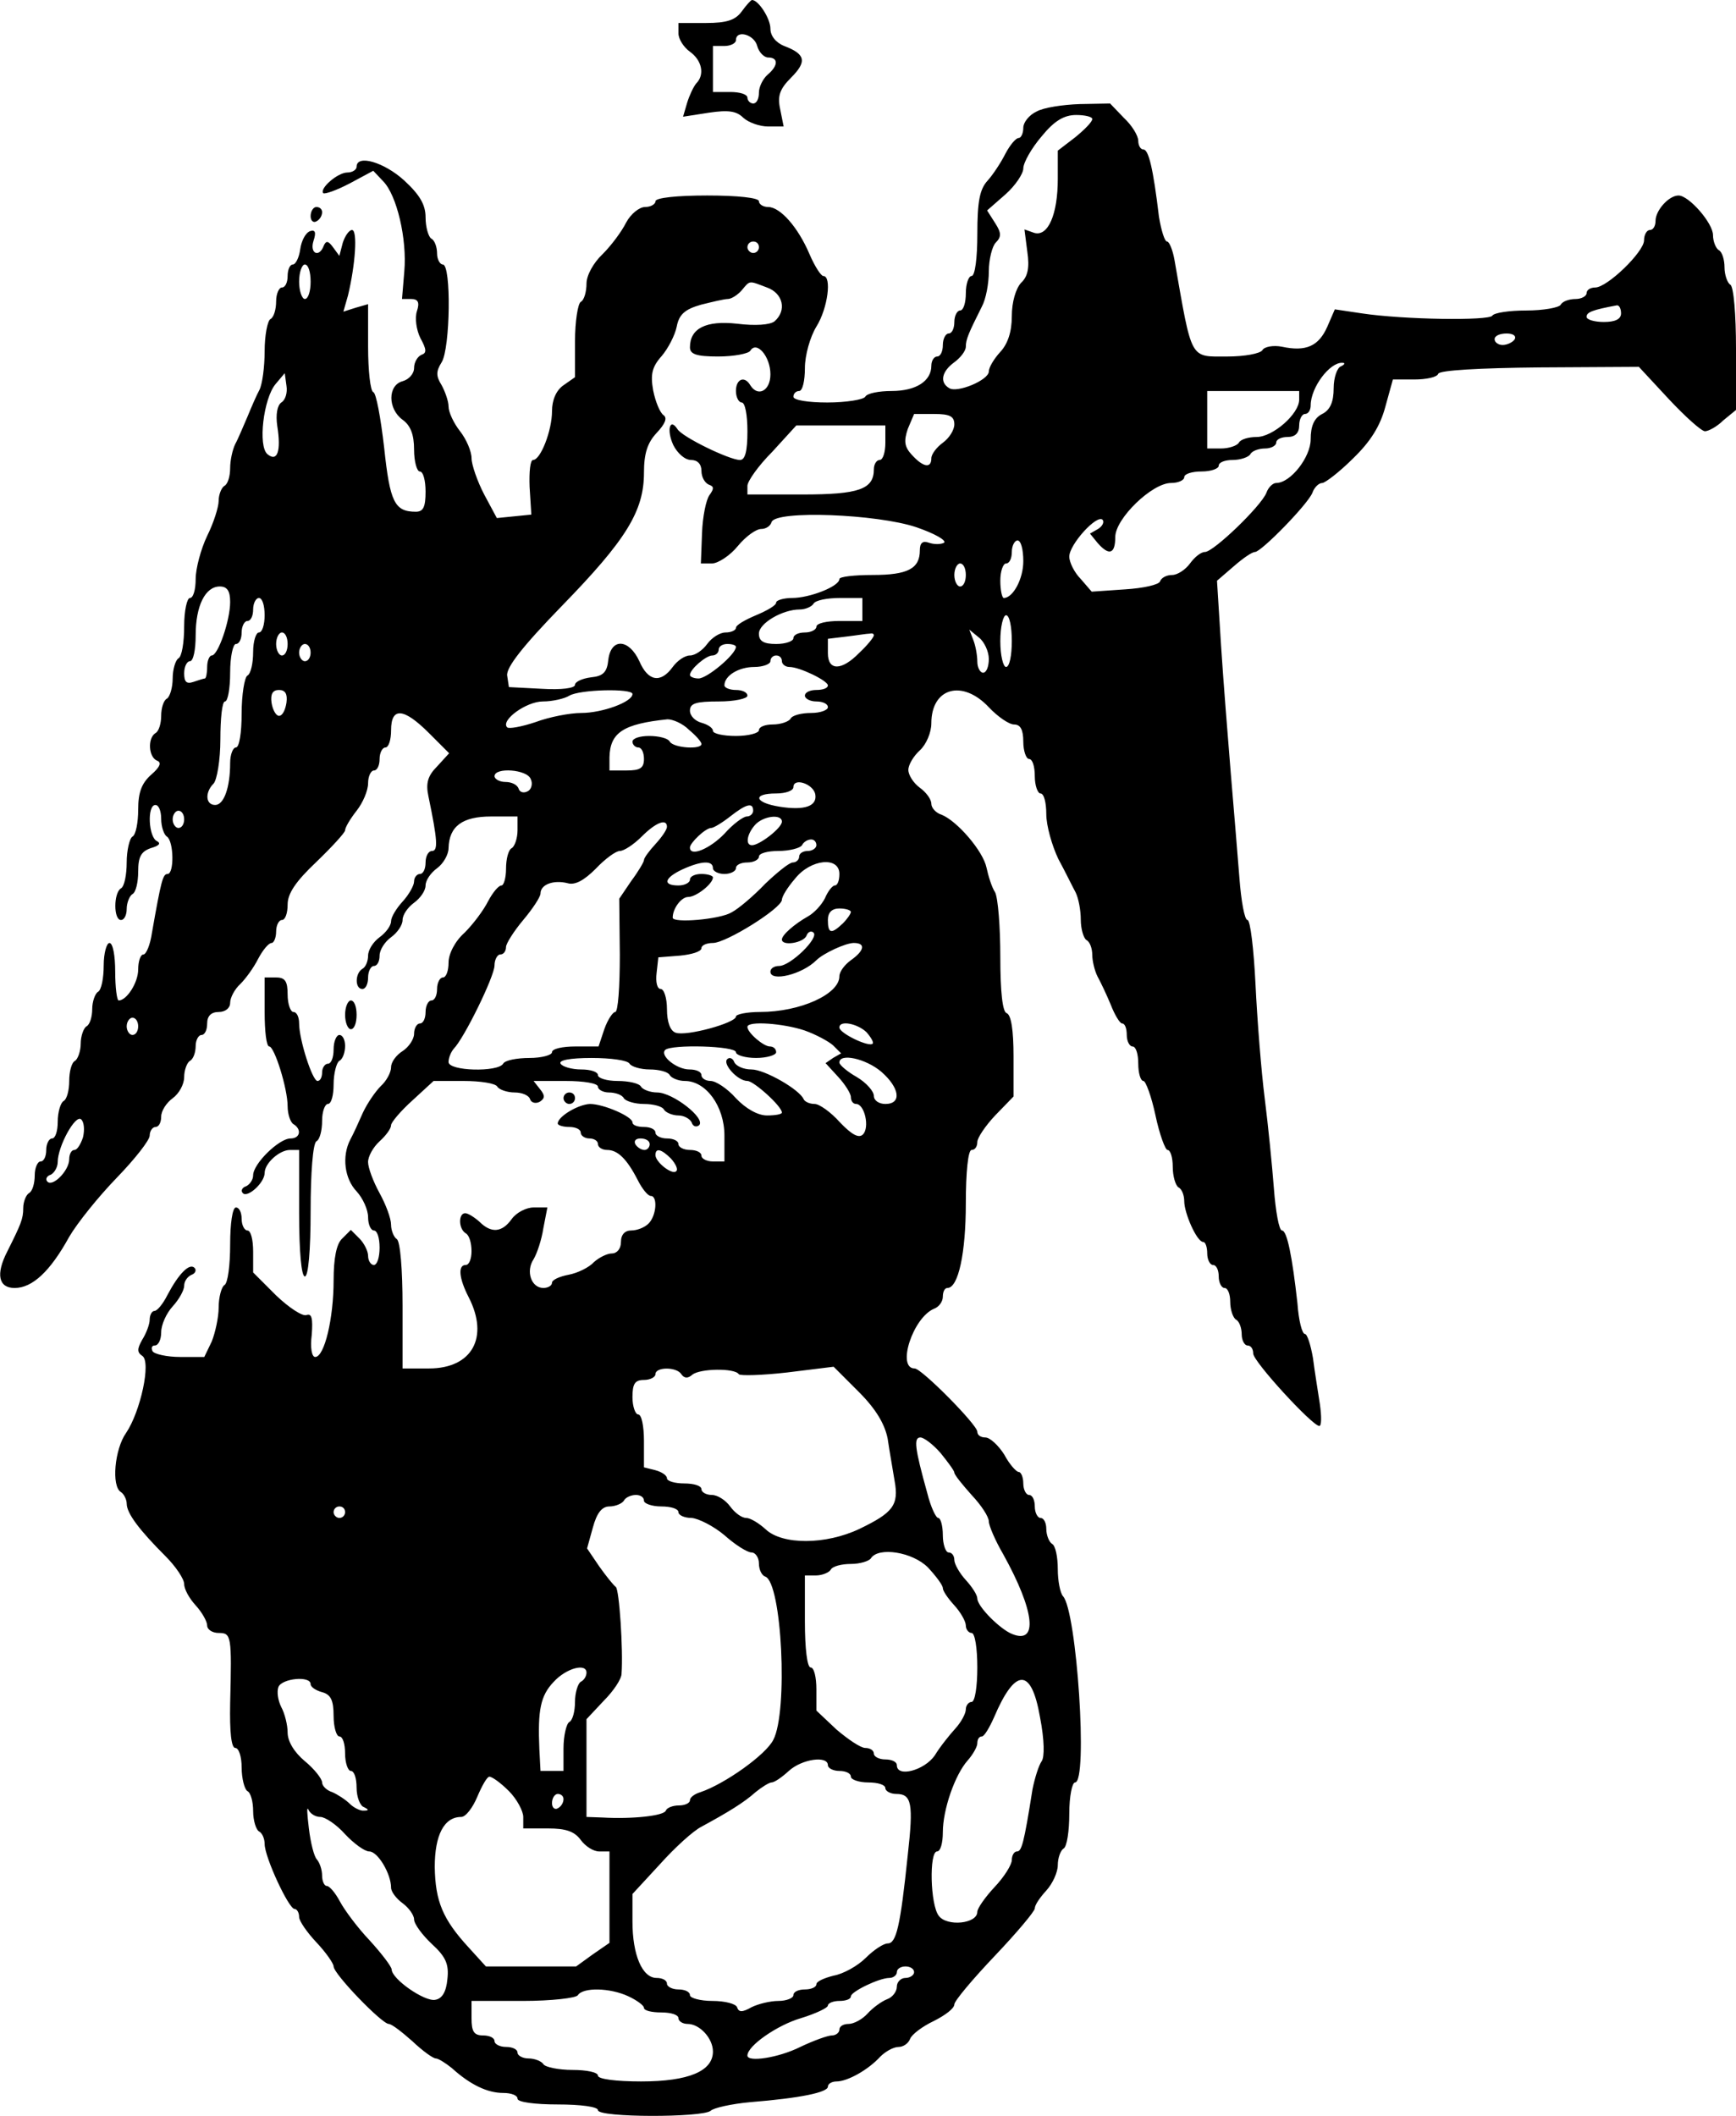 <?xml version="1.0" standalone="no"?>
<!DOCTYPE svg PUBLIC "-//W3C//DTD SVG 20010904//EN"
 "http://www.w3.org/TR/2001/REC-SVG-20010904/DTD/svg10.dtd">
<svg version="1.0" xmlns="http://www.w3.org/2000/svg"
 width="302.044pt" height="367.993pt" viewBox="0 0 302.044 367.993"
 preserveAspectRatio="xMidYMid meet">
<g transform="translate(0.044,368) rotate(-360.00) scale(0.1,-0.1)"
fill="#000000" stroke="none">
<path d="M1290 3660 c-11 -15 -26 -20 -62 -20 l-48 0 0 -18 c0 -10 9 -24 20
-32 21 -15 26 -40 11 -55 -5 -6 -12 -21 -16 -34 l-7 -24 45 7 c34 5 48 3 60
-9 9 -8 28 -15 43 -15 l27 0 -6 30 c-5 23 -1 35 19 55 28 28 25 41 -12 55 -15
6 -24 18 -24 30 0 18 -21 50 -32 50 -2 0 -10 -9 -18 -20z m27 -60 c3 -11 12
-20 19 -20 18 0 18 -14 -1 -30 -8 -7 -15 -21 -15 -31 0 -11 -4 -19 -10 -19 -5
0 -10 5 -10 10 0 6 -13 10 -30 10 l-30 0 0 40 0 40 20 0 c11 0 20 5 20 10 0
19 32 10 37 -10z"/>
<path d="M1803 3486 c-13 -6 -23 -19 -23 -28 0 -10 -4 -18 -8 -18 -5 0 -15
-12 -23 -27 -8 -16 -22 -37 -31 -47 -14 -15 -18 -37 -18 -93 0 -42 -4 -73 -10
-73 -5 0 -10 -13 -10 -30 0 -16 -4 -30 -10 -30 -5 0 -10 -9 -10 -20 0 -11 -4
-20 -10 -20 -5 0 -10 -9 -10 -20 0 -11 -4 -20 -10 -20 -5 0 -10 -7 -10 -16 0
-27 -27 -44 -69 -44 -22 0 -43 -4 -46 -10 -3 -5 -33 -10 -66 -10 -33 0 -59 4
-59 10 0 6 5 10 10 10 6 0 10 18 10 40 0 22 9 54 20 72 20 32 27 88 12 88 -4
0 -15 17 -24 38 -20 47 -51 82 -72 82 -9 0 -16 5 -16 10 0 6 -37 10 -90 10
-53 0 -90 -4 -90 -10 0 -5 -8 -10 -18 -10 -10 0 -25 -12 -33 -27 -8 -16 -26
-40 -41 -55 -16 -15 -28 -37 -28 -51 0 -14 -4 -29 -10 -32 -5 -3 -10 -34 -10
-68 l0 -63 -20 -14 c-13 -9 -20 -26 -20 -45 0 -34 -20 -85 -33 -85 -5 0 -7
-21 -6 -47 l3 -48 -30 -3 -30 -3 -22 41 c-12 23 -22 52 -22 63 0 12 -9 33 -20
47 -11 14 -20 33 -20 43 0 9 -6 26 -12 37 -10 16 -10 24 0 40 15 24 17 170 2
170 -5 0 -10 9 -10 19 0 11 -4 23 -10 26 -5 3 -10 20 -10 37 0 22 -10 39 -37
64 -35 32 -83 46 -83 24 0 -5 -7 -10 -16 -10 -17 0 -49 -28 -42 -36 3 -2 23 5
46 17 l41 22 17 -18 c24 -24 42 -101 37 -157 l-4 -48 16 0 c12 0 15 -6 10 -21
-4 -12 -1 -33 6 -47 11 -20 11 -26 2 -29 -7 -3 -13 -13 -13 -23 0 -10 -9 -20
-20 -23 -26 -7 -26 -48 0 -67 14 -10 20 -26 20 -52 0 -21 5 -38 10 -38 6 0 10
-16 10 -35 0 -27 -4 -35 -17 -35 -37 0 -45 17 -55 111 -6 52 -14 96 -19 97 -5
2 -9 37 -9 79 l0 74 -21 -6 -22 -7 8 28 c13 54 17 114 7 114 -5 0 -12 -10 -16
-22 l-6 -23 -11 15 c-8 11 -12 12 -16 3 -8 -22 -25 -14 -18 8 5 15 3 20 -6 17
-8 -3 -15 -17 -17 -31 -2 -15 -8 -27 -13 -27 -5 0 -9 -9 -9 -20 0 -11 -4 -20
-10 -20 -5 0 -10 -11 -10 -24 0 -14 -4 -28 -10 -31 -5 -3 -10 -28 -10 -56 0
-27 -4 -57 -9 -67 -5 -9 -14 -30 -21 -47 -7 -16 -16 -38 -21 -47 -5 -10 -9
-29 -9 -42 0 -14 -4 -28 -10 -31 -5 -3 -10 -15 -10 -26 0 -11 -9 -39 -20 -61
-11 -23 -20 -57 -20 -75 0 -18 -4 -33 -10 -33 -5 0 -10 -22 -10 -49 0 -28 -4
-53 -10 -56 -5 -3 -10 -19 -10 -35 0 -16 -5 -32 -10 -35 -6 -3 -10 -17 -10
-30 0 -13 -4 -27 -10 -30 -14 -9 -12 -42 3 -48 8 -3 5 -11 -10 -24 -17 -15
-23 -31 -23 -61 0 -22 -4 -44 -10 -47 -5 -3 -10 -24 -10 -45 0 -21 -4 -42 -10
-45 -13 -8 -13 -55 0 -55 6 0 10 9 10 19 0 11 5 23 10 26 6 3 10 21 10 39 0
26 5 35 22 41 14 4 18 8 11 12 -15 6 -18 63 -3 63 6 0 10 -11 10 -24 0 -14 5
-28 10 -31 12 -8 13 -65 1 -65 -8 0 -11 -11 -27 -102 -3 -21 -10 -38 -15 -38
-5 0 -9 -12 -9 -26 0 -23 -20 -54 -34 -54 -3 0 -6 23 -6 50 0 28 -4 50 -10 50
-5 0 -10 -18 -10 -39 0 -22 -4 -43 -10 -46 -5 -3 -10 -17 -10 -30 0 -13 -4
-27 -10 -30 -5 -3 -10 -17 -10 -30 0 -13 -5 -27 -10 -30 -6 -3 -10 -19 -10
-35 0 -16 -4 -32 -10 -35 -5 -3 -10 -19 -10 -36 0 -16 -4 -29 -10 -29 -5 0
-10 -9 -10 -20 0 -11 -4 -20 -10 -20 -5 0 -10 -11 -10 -24 0 -14 -4 -28 -10
-31 -5 -3 -10 -15 -10 -26 0 -19 -4 -28 -28 -76 -20 -39 -15 -63 13 -63 31 0
62 29 95 89 14 24 51 70 83 103 31 32 57 65 57 73 0 8 5 15 10 15 6 0 10 8 10
18 0 10 9 24 20 32 11 8 20 24 20 37 0 12 5 25 10 28 6 3 10 15 10 26 0 10 5
19 10 19 6 0 10 9 10 20 0 13 7 20 20 20 12 0 20 7 20 16 0 9 8 24 18 33 9 9
23 28 31 44 8 15 18 27 23 27 4 0 8 9 8 20 0 11 5 20 10 20 6 0 10 12 10 27 0
19 14 40 50 74 27 26 50 51 50 55 0 5 9 20 20 34 11 14 20 35 20 48 0 12 5 22
10 22 6 0 10 9 10 20 0 11 5 20 10 20 6 0 10 14 10 30 0 41 22 39 66 -5 l35
-35 -21 -23 c-16 -16 -20 -29 -15 -52 16 -77 17 -95 6 -95 -6 0 -11 -9 -11
-20 0 -11 -4 -20 -10 -20 -5 0 -10 -6 -10 -13 0 -7 -9 -23 -20 -35 -11 -12
-20 -27 -20 -34 0 -8 -9 -20 -20 -28 -11 -8 -20 -22 -20 -32 0 -9 -4 -20 -10
-23 -13 -8 -13 -35 0 -35 6 0 10 9 10 20 0 11 5 20 10 20 6 0 10 8 10 18 0 10
9 24 20 32 11 8 20 21 20 30 0 9 9 22 20 30 11 8 20 21 20 30 0 9 9 22 20 30
11 8 20 24 20 35 1 38 24 55 74 55 l46 0 0 -24 c0 -14 -5 -28 -10 -31 -6 -3
-10 -19 -10 -36 0 -16 -4 -29 -8 -29 -5 0 -15 -12 -23 -27 -8 -16 -26 -40 -41
-55 -17 -15 -28 -37 -28 -52 0 -14 -4 -26 -10 -26 -5 0 -10 -9 -10 -20 0 -11
-4 -20 -10 -20 -5 0 -10 -9 -10 -20 0 -11 -4 -20 -10 -20 -5 0 -10 -8 -10 -18
0 -9 -9 -23 -20 -30 -11 -7 -20 -19 -20 -28 0 -9 -8 -24 -18 -33 -9 -9 -23
-29 -31 -46 -7 -16 -17 -38 -22 -47 -15 -29 -10 -68 11 -90 11 -12 20 -32 20
-45 0 -13 5 -23 10 -23 6 0 10 -13 10 -30 0 -16 -4 -30 -10 -30 -5 0 -10 7
-10 16 0 8 -7 22 -15 30 l-15 15 -15 -15 c-10 -9 -15 -34 -15 -73 0 -66 -16
-133 -32 -133 -6 0 -9 16 -6 39 2 28 0 37 -9 34 -7 -3 -31 13 -53 34 l-40 40
0 36 c0 21 -4 37 -10 37 -5 0 -10 9 -10 20 0 11 -4 20 -10 20 -6 0 -10 -28
-10 -64 0 -36 -4 -68 -10 -71 -5 -3 -10 -21 -10 -39 0 -17 -6 -44 -12 -59
l-13 -27 -42 0 c-23 0 -45 5 -48 10 -3 6 -1 10 4 10 6 0 11 10 11 23 0 13 9
33 20 45 11 12 20 28 20 36 0 8 6 16 13 19 6 2 9 8 5 12 -9 9 -28 -11 -47 -47
-8 -16 -18 -28 -23 -28 -4 0 -8 -7 -8 -15 0 -8 -6 -24 -13 -35 -9 -16 -9 -22
0 -28 16 -10 -3 -97 -28 -134 -20 -28 -26 -93 -9 -103 5 -3 10 -13 10 -20 0
-17 22 -46 68 -92 17 -17 32 -39 32 -48 0 -9 9 -25 20 -37 11 -12 20 -28 20
-35 0 -7 9 -13 20 -13 22 0 23 -4 20 -122 -1 -51 2 -78 9 -78 6 0 11 -15 11
-34 0 -19 5 -38 10 -41 6 -3 10 -19 10 -35 0 -16 5 -32 10 -35 6 -3 10 -13 10
-22 0 -23 42 -113 52 -113 4 0 8 -6 8 -14 0 -7 14 -27 30 -44 17 -18 30 -37
30 -42 0 -13 84 -100 96 -100 5 0 23 -14 41 -30 18 -17 36 -30 41 -30 4 0 17
-8 28 -17 32 -29 62 -43 89 -43 14 0 25 -4 25 -10 0 -6 30 -10 70 -10 40 0 70
-4 70 -10 0 -13 182 -13 196 -1 5 5 36 12 69 15 87 7 135 17 135 27 0 5 7 9
15 9 19 0 55 20 76 43 9 9 23 17 32 17 8 0 17 6 20 14 3 8 22 22 41 31 20 10
36 22 36 29 0 6 32 44 70 84 39 41 70 78 70 83 0 6 9 19 20 31 11 12 20 32 20
44 0 13 5 26 10 29 6 3 10 31 10 61 0 30 5 54 10 54 23 0 3 299 -21 324 -5 6
-9 27 -9 47 0 21 -4 41 -10 44 -5 3 -10 15 -10 26 0 10 -4 19 -10 19 -5 0 -10
9 -10 20 0 11 -4 20 -10 20 -5 0 -10 9 -10 20 0 11 -4 20 -8 20 -4 0 -16 13
-25 30 -10 16 -25 30 -33 30 -8 0 -14 4 -14 10 0 12 -97 110 -109 110 -32 0
-3 89 34 104 8 3 15 12 15 21 0 8 3 15 8 15 19 0 32 61 32 147 0 55 4 93 10
93 6 0 10 6 10 14 0 7 14 28 31 46 l32 33 0 70 c0 45 -4 72 -12 75 -7 2 -11
36 -11 98 0 52 -4 102 -9 112 -6 9 -12 29 -15 43 -6 29 -51 81 -78 92 -10 3
-18 12 -18 19 0 8 -9 20 -20 28 -11 8 -20 22 -20 31 0 9 9 24 20 34 11 10 20
31 20 47 0 62 54 77 100 28 15 -16 35 -30 44 -30 11 0 16 -9 16 -30 0 -16 5
-30 10 -30 6 0 10 -13 10 -30 0 -16 5 -30 10 -30 6 0 10 -16 10 -36 0 -20 10
-55 21 -78 12 -22 25 -49 30 -58 5 -10 9 -31 9 -47 0 -17 5 -33 10 -36 6 -3
10 -15 10 -26 0 -10 4 -27 9 -37 5 -9 16 -32 23 -49 7 -18 16 -33 20 -33 5 0
8 -9 8 -20 0 -11 5 -20 10 -20 6 0 10 -13 10 -30 0 -16 4 -30 9 -30 4 0 14
-27 21 -60 7 -33 17 -60 21 -60 5 0 9 -13 9 -29 0 -17 5 -33 10 -36 6 -3 10
-14 10 -24 0 -21 22 -71 33 -71 4 0 7 -9 7 -20 0 -11 5 -20 10 -20 6 0 10 -9
10 -20 0 -11 5 -20 10 -20 6 0 10 -11 10 -24 0 -14 5 -28 10 -31 6 -3 10 -15
10 -26 0 -10 5 -19 10 -19 6 0 10 -6 10 -14 0 -14 103 -126 115 -126 4 0 4 17
1 38 -3 20 -9 56 -12 80 -4 23 -10 42 -14 42 -5 0 -11 24 -13 53 -9 81 -18
127 -27 127 -5 0 -11 33 -14 73 -3 39 -10 110 -16 157 -6 47 -13 136 -16 198
-3 61 -9 112 -14 112 -5 0 -11 33 -14 73 -3 39 -10 122 -15 182 -5 61 -13 161
-17 223 l-7 112 29 25 c16 14 32 25 37 25 11 0 92 83 100 103 3 9 11 17 17 17
5 0 30 19 54 43 30 29 47 56 56 90 l13 47 37 0 c21 0 40 4 42 10 2 6 71 10
176 11 l173 1 52 -56 c29 -31 57 -56 63 -56 6 0 21 8 32 19 l22 18 0 106 c0
60 -4 109 -10 112 -5 3 -10 17 -10 30 0 13 -4 27 -10 30 -5 3 -10 15 -10 26 0
21 -42 69 -60 69 -17 0 -40 -26 -40 -44 0 -9 -4 -16 -10 -16 -5 0 -10 -8 -10
-18 0 -20 -64 -82 -85 -82 -8 0 -15 -4 -15 -10 0 -5 -9 -10 -19 -10 -11 0 -23
-4 -26 -10 -3 -5 -30 -10 -60 -10 -30 0 -56 -4 -59 -9 -6 -9 -154 -7 -227 4
l-47 7 -13 -30 c-15 -34 -37 -44 -79 -35 -15 3 -31 0 -34 -6 -4 -6 -31 -11
-61 -11 -66 0 -61 -9 -92 168 -3 17 -9 32 -13 32 -4 0 -10 19 -14 43 -10 84
-18 117 -27 117 -5 0 -9 7 -9 15 0 9 -11 27 -25 40 l-24 25 -53 -1 c-29 -1
-63 -6 -75 -13z m97 -13 c0 -5 -14 -19 -30 -32 l-30 -23 0 -49 c0 -62 -17
-101 -41 -94 l-17 6 5 -39 c4 -27 1 -43 -11 -54 -9 -10 -16 -33 -16 -58 0 -27
-7 -48 -20 -62 -11 -12 -20 -27 -20 -34 0 -15 -55 -38 -69 -29 -17 10 -13 29
9 45 11 8 20 20 20 27 0 13 5 24 28 70 7 13 12 40 12 61 0 21 6 44 12 50 10
10 10 17 -1 34 l-14 22 32 28 c17 15 31 36 31 45 0 10 14 35 32 56 22 27 39
37 60 37 15 0 28 -3 28 -7z m-580 -223 c0 -5 -4 -10 -10 -10 -5 0 -10 5 -10
10 0 6 5 10 10 10 6 0 10 -4 10 -10z m-780 -60 c0 -16 -4 -30 -10 -30 -5 0
-10 14 -10 30 0 17 5 30 10 30 6 0 10 -13 10 -30z m794 -10 c28 -10 35 -40 13
-59 -8 -6 -33 -8 -65 -4 -54 6 -82 -8 -82 -41 0 -12 11 -16 49 -16 28 0 53 5
56 10 11 18 35 -10 35 -41 0 -29 -22 -40 -35 -19 -10 17 -25 11 -25 -10 0 -11
5 -20 10 -20 6 0 10 -22 10 -50 0 -35 -4 -50 -13 -50 -18 0 -101 40 -109 54
-13 20 -19 -2 -7 -28 7 -14 20 -26 31 -26 11 0 18 -7 18 -19 0 -11 6 -21 13
-24 9 -3 9 -7 1 -18 -6 -8 -12 -38 -13 -66 l-2 -53 19 0 c11 0 32 14 45 30 14
17 32 30 41 30 8 0 16 5 18 12 7 21 184 14 252 -9 32 -11 53 -23 48 -27 -6 -3
-17 -3 -26 0 -11 4 -16 0 -16 -13 0 -32 -21 -43 -82 -43 -32 0 -58 -3 -58 -7
0 -13 -52 -33 -82 -33 -15 0 -28 -4 -28 -8 0 -5 -16 -14 -35 -22 -19 -8 -35
-17 -35 -22 0 -4 -8 -8 -18 -8 -10 0 -24 -9 -32 -20 -8 -11 -21 -20 -30 -20
-9 0 -22 -9 -30 -20 -21 -29 -43 -25 -58 10 -18 39 -49 41 -54 3 -2 -22 -9
-29 -30 -31 -16 -2 -28 -8 -28 -13 0 -6 -24 -9 -57 -7 l-58 3 -3 20 c-2 14 27
51 95 121 112 115 143 165 143 232 0 33 6 52 22 69 15 16 19 26 12 31 -6 4
-14 23 -18 43 -5 28 -2 41 15 60 11 13 23 36 26 51 4 21 14 30 42 38 20 5 41
10 47 10 6 0 17 7 24 15 15 18 12 17 44 5z m1486 -45 c0 -10 -10 -15 -30 -15
-16 0 -30 4 -30 9 0 8 10 12 53 20 4 0 7 -6 7 -14z m-185 -45 c-3 -5 -13 -10
-21 -10 -8 0 -14 5 -14 10 0 6 9 10 21 10 11 0 17 -4 14 -10z m-302 -47 c-7
-2 -13 -20 -13 -38 0 -24 -6 -38 -20 -45 -14 -7 -20 -21 -20 -44 0 -31 -35
-76 -60 -76 -6 0 -14 -8 -17 -17 -9 -23 -92 -103 -107 -103 -7 0 -18 -9 -26
-20 -8 -11 -22 -20 -31 -20 -10 0 -19 -5 -21 -11 -2 -6 -29 -12 -61 -14 l-58
-4 -19 22 c-11 11 -20 29 -20 39 0 21 48 74 58 64 3 -4 0 -11 -8 -16 l-14 -8
13 -16 c20 -23 31 -20 31 10 0 32 64 94 97 94 13 0 23 5 23 10 0 6 14 10 30
10 17 0 30 5 30 10 0 6 11 10 24 10 14 0 28 5 31 10 3 6 15 10 26 10 10 0 19
5 19 10 0 6 9 10 20 10 13 0 20 7 20 20 0 11 5 20 10 20 6 0 10 7 10 15 0 31
33 75 55 74 6 0 4 -3 -2 -6z m-1844 -63 c-7 -5 -10 -21 -7 -41 7 -44 0 -63
-17 -49 -17 14 -7 97 14 122 l16 19 3 -22 c2 -12 -2 -25 -9 -29z m1771 5 c0
-25 -46 -65 -74 -65 -14 0 -28 -4 -31 -10 -3 -5 -17 -10 -31 -10 l-24 0 0 50
0 50 80 0 80 0 0 -15z m-600 -43 c0 -10 -9 -24 -20 -32 -11 -8 -20 -20 -20
-27 0 -18 -14 -16 -34 6 -13 14 -14 24 -7 45 l11 26 35 0 c27 0 35 -4 35 -18z
m-120 -32 c0 -16 -4 -30 -10 -30 -5 0 -10 -7 -10 -16 0 -35 -26 -44 -124 -44
l-96 0 0 15 c0 8 19 35 43 59 l42 46 78 0 77 0 0 -30z m240 -206 c0 -31 -18
-64 -34 -64 -3 0 -6 14 -6 30 0 17 5 30 10 30 6 0 10 9 10 20 0 11 5 20 10 20
6 0 10 -16 10 -36z m-100 -24 c0 -11 -4 -20 -10 -20 -5 0 -10 9 -10 20 0 11 5
20 10 20 6 0 10 -9 10 -20z m-1280 -47 c0 -32 -21 -93 -32 -93 -4 0 -8 -9 -8
-20 0 -11 -2 -20 -4 -20 -2 0 -11 -3 -20 -6 -12 -4 -16 0 -16 15 0 12 5 21 10
21 6 0 10 20 10 45 0 52 17 85 42 85 13 0 18 -8 18 -27z m60 -23 c0 -16 -4
-30 -10 -30 -5 0 -10 -15 -10 -34 0 -19 -4 -38 -10 -41 -5 -3 -10 -33 -10 -66
0 -33 -4 -59 -10 -59 -5 0 -10 -12 -10 -27 0 -43 -11 -73 -26 -73 -17 0 -18
22 -3 37 6 6 12 41 12 77 0 36 3 66 8 66 5 0 9 23 9 50 0 28 5 50 10 50 6 0
10 9 10 20 0 11 5 20 10 20 6 0 10 9 10 20 0 11 5 20 10 20 6 0 10 -13 10 -30z
m1040 10 l0 -20 -40 0 c-22 0 -40 -4 -40 -10 0 -5 -9 -10 -20 -10 -11 0 -20
-4 -20 -10 0 -5 -13 -10 -30 -10 -22 0 -30 5 -30 18 0 18 41 42 71 42 10 0 21
5 24 10 3 6 24 10 46 10 l39 0 0 -20z m260 -55 c0 -25 -4 -45 -10 -45 -5 0
-10 20 -10 45 0 25 5 45 10 45 6 0 10 -20 10 -45z m-1260 -5 c0 -11 -4 -20
-10 -20 -5 0 -10 9 -10 20 0 11 5 20 10 20 6 0 10 -9 10 -20z m1020 15 c0 -3
-11 -17 -25 -30 -31 -32 -55 -32 -55 -1 l0 25 33 4 c17 2 35 5 40 5 4 1 7 0 7
-3z m200 -41 c0 -13 -4 -24 -10 -24 -5 0 -10 9 -10 19 0 11 -3 28 -7 38 l-7
18 17 -14 c9 -7 17 -24 17 -37z m-1180 11 c0 -8 -4 -15 -10 -15 -5 0 -10 7
-10 15 0 8 5 15 10 15 6 0 10 -7 10 -15z m740 10 c0 -13 -50 -55 -65 -55 -8 0
-15 3 -15 6 0 10 28 34 39 34 6 0 11 5 11 10 0 6 7 10 15 10 8 0 15 -2 15 -5z
m80 -25 c0 -5 6 -10 13 -10 18 0 67 -24 67 -32 0 -5 -9 -8 -20 -8 -11 0 -20
-4 -20 -10 0 -5 9 -10 20 -10 11 0 20 -4 20 -10 0 -5 -13 -10 -29 -10 -17 0
-33 -4 -36 -10 -3 -5 -17 -10 -31 -10 -13 0 -24 -4 -24 -10 0 -5 -18 -10 -40
-10 -22 0 -40 4 -40 9 0 5 -9 11 -20 14 -11 3 -20 12 -20 21 0 13 11 16 50 16
28 0 50 5 50 10 0 6 -9 10 -20 10 -11 0 -20 4 -20 8 0 17 25 32 52 32 15 0 28
5 28 10 0 6 5 10 10 10 6 0 10 -4 10 -10z m-862 -72 c-2 -13 -7 -23 -13 -23
-5 0 -11 10 -13 23 -2 15 2 22 13 22 11 0 15 -7 13 -22z m602 15 c0 -14 -53
-33 -89 -33 -20 0 -56 -7 -80 -16 -24 -8 -46 -12 -49 -9 -12 12 33 45 62 45
17 0 38 5 46 10 18 11 110 13 110 3z m98 -62 c12 -10 22 -21 22 -25 0 -10 -48
-7 -55 4 -3 6 -19 10 -36 10 -16 0 -29 -4 -29 -10 0 -5 5 -10 10 -10 6 0 10
-9 10 -20 0 -16 -7 -20 -30 -20 l-30 0 0 23 c1 43 24 58 101 66 9 0 26 -7 37
-18z m-275 -86 c4 -8 1 -18 -5 -21 -7 -4 -14 -2 -16 4 -2 7 -12 12 -23 12 -10
0 -19 5 -19 10 0 16 57 12 63 -5z m495 -26 c4 -21 -18 -29 -62 -22 -44 7 -48
23 -6 23 17 0 30 5 30 11 0 17 34 6 38 -12z m-108 -29 c0 -5 -5 -10 -11 -10
-6 0 -24 -13 -39 -30 -25 -26 -60 -41 -60 -24 0 8 27 34 37 34 4 0 19 9 33 20
28 22 40 25 40 10z m-990 -15 c0 -8 -4 -15 -10 -15 -5 0 -10 7 -10 15 0 8 5
15 10 15 6 0 10 -7 10 -15z m1040 -4 c0 -11 -39 -41 -52 -41 -12 0 -9 19 5 35
14 16 47 20 47 6z m-200 -9 c0 -5 -9 -18 -20 -30 -11 -12 -20 -24 -20 -28 0
-3 -10 -20 -22 -36 l-21 -31 1 -98 c0 -55 -3 -99 -8 -99 -4 0 -13 -13 -19 -30
l-10 -30 -40 0 c-23 0 -41 -4 -41 -10 0 -5 -18 -10 -39 -10 -22 0 -43 -4 -46
-10 -9 -15 -95 -13 -95 3 0 7 4 17 9 23 18 18 71 126 71 145 0 10 5 19 10 19
6 0 10 6 10 13 0 6 14 28 30 47 16 19 30 40 30 46 0 16 23 24 47 18 13 -4 29
5 49 25 16 17 35 31 42 31 7 0 24 11 38 25 25 25 44 32 44 17z m260 -32 c0 -5
-7 -10 -15 -10 -8 0 -15 -4 -15 -10 0 -5 -5 -10 -11 -10 -6 0 -27 -17 -48 -37
-20 -21 -47 -44 -59 -50 -20 -12 -102 -19 -102 -9 0 16 15 36 27 36 14 0 43
23 43 34 0 3 -9 6 -20 6 -11 0 -20 -4 -20 -10 0 -5 -9 -10 -20 -10 -28 0 -25
13 7 28 33 15 53 16 53 2 0 -5 9 -10 20 -10 11 0 20 5 20 10 0 6 9 10 20 10
11 0 20 5 20 10 0 6 15 10 34 10 19 0 38 5 41 10 3 6 10 10 16 10 5 0 9 -4 9
-10z m40 -50 c0 -11 -3 -20 -8 -20 -4 0 -12 -10 -17 -22 -6 -12 -19 -26 -30
-32 -23 -13 -45 -32 -45 -40 0 -12 38 -6 43 7 2 6 8 9 12 5 10 -9 -40 -58 -60
-58 -8 0 -15 -4 -15 -10 0 -18 55 -5 80 20 12 12 51 30 65 30 21 0 19 -13 -5
-30 -11 -8 -20 -20 -20 -28 0 -31 -68 -62 -138 -62 -23 0 -42 -4 -42 -8 0 -11
-87 -35 -105 -28 -9 3 -15 18 -15 41 0 19 -5 35 -11 35 -6 0 -9 12 -7 28 l3
27 38 3 c20 2 37 7 37 13 0 5 9 9 20 9 23 0 119 60 120 75 0 6 10 22 23 37 27
34 77 39 77 8z m20 -66 c0 -3 -6 -12 -14 -20 -20 -19 -26 -18 -26 6 0 13 7 20
20 20 11 0 20 -3 20 -6z m-1240 -199 c0 -8 -4 -15 -10 -15 -5 0 -10 7 -10 15
0 8 5 15 10 15 6 0 10 -7 10 -15z m1159 -7 c20 -7 42 -19 50 -26 l14 -14 -14
-8 -13 -9 22 -24 c12 -13 22 -29 22 -35 0 -7 4 -12 9 -12 15 0 24 -41 12 -53
-7 -7 -19 -1 -40 21 -16 18 -36 32 -44 32 -9 0 -17 4 -19 8 -7 17 -68 52 -91
52 -14 0 -27 6 -30 13 -2 6 -8 9 -12 5 -9 -8 18 -38 35 -38 11 0 60 -44 60
-55 0 -3 -12 -5 -26 -5 -16 0 -37 12 -54 30 -15 17 -35 30 -44 30 -9 0 -16 5
-16 10 0 6 -9 10 -21 10 -22 0 -52 24 -42 34 11 10 123 7 123 -4 0 -5 16 -10
35 -10 19 0 35 5 35 10 0 6 -5 10 -11 10 -11 0 -39 24 -39 34 0 11 63 6 99 -6z
m108 -3 c8 -9 13 -18 11 -20 -6 -7 -58 18 -58 28 0 13 31 7 47 -8z m-412 -55
c3 -5 19 -10 35 -10 16 0 32 -4 35 -10 3 -5 15 -10 26 -10 37 0 69 -44 69 -95
l0 -45 -20 0 c-11 0 -20 5 -20 10 0 6 -9 10 -20 10 -11 0 -20 5 -20 10 0 6 -9
10 -20 10 -11 0 -20 5 -20 10 0 6 -9 10 -20 10 -11 0 -20 3 -20 8 0 10 -50 32
-74 32 -21 -1 -56 -22 -56 -34 0 -3 9 -6 20 -6 11 0 20 -4 20 -10 0 -5 7 -10
15 -10 8 0 15 -4 15 -10 0 -5 7 -10 16 -10 18 0 34 -15 53 -52 8 -16 18 -28
23 -28 12 0 10 -34 -4 -48 -7 -7 -20 -12 -30 -12 -11 0 -18 -7 -18 -20 0 -12
-7 -20 -16 -20 -8 0 -22 -7 -31 -15 -8 -9 -28 -19 -44 -22 -16 -3 -29 -9 -29
-14 0 -5 -7 -9 -15 -9 -21 0 -31 29 -17 50 6 10 14 34 17 54 l7 36 -24 0 c-13
0 -30 -9 -38 -20 -17 -24 -36 -25 -56 -5 -9 8 -20 15 -25 15 -12 0 -12 -27 1
-35 6 -3 10 -17 10 -31 0 -13 -4 -24 -10 -24 -14 0 -12 -23 5 -56 36 -70 6
-124 -69 -124 l-46 0 0 109 c0 63 -4 112 -10 116 -5 3 -10 15 -10 25 0 11 -9
35 -20 55 -11 20 -20 44 -20 54 0 10 9 26 20 36 11 10 20 22 20 28 0 5 17 25
37 43 l37 34 52 0 c29 0 56 -4 59 -10 3 -5 17 -10 30 -10 13 0 25 -5 27 -12 2
-6 10 -8 17 -4 9 6 9 11 0 22 l-11 14 56 0 c31 0 56 -4 56 -10 0 -5 9 -10 19
-10 11 0 23 -4 26 -10 3 -5 19 -10 35 -10 16 0 32 -4 35 -10 3 -5 15 -10 25
-10 10 0 20 -6 23 -12 2 -7 8 -9 13 -5 12 12 -46 57 -73 57 -12 0 -25 5 -28
10 -3 6 -22 10 -41 10 -19 0 -34 5 -34 10 0 6 -13 10 -29 10 -17 0 -33 5 -36
10 -4 6 16 10 54 10 33 0 63 -4 66 -10z m438 -14 c32 -28 36 -56 7 -56 -11 0
-20 6 -20 14 0 8 -13 23 -30 33 -16 9 -30 21 -30 25 0 17 46 7 73 -16z m-1389
-114 c-4 -12 -10 -22 -15 -22 -5 0 -9 -7 -9 -16 0 -20 -29 -49 -38 -39 -4 4
-1 10 6 12 6 3 12 13 12 22 0 27 31 84 41 74 5 -5 6 -18 3 -31z m986 -12 c0
-5 -4 -10 -9 -10 -6 0 -13 5 -16 10 -3 6 1 10 9 10 9 0 16 -4 16 -10z m37 -25
c8 -9 13 -19 9 -22 -7 -7 -36 16 -36 28 0 13 10 11 27 -6z m18 -375 c5 -7 11
-8 19 -1 13 11 74 12 81 1 2 -3 40 -2 84 3 l81 10 44 -44 c30 -30 45 -56 50
-81 3 -21 9 -54 12 -73 8 -43 -3 -56 -61 -84 -59 -28 -134 -28 -163 -1 -12 11
-27 20 -34 20 -8 0 -20 9 -28 20 -8 11 -22 20 -32 20 -10 0 -18 5 -18 10 0 6
-13 10 -30 10 -16 0 -30 4 -30 9 0 5 -9 11 -20 14 l-20 5 0 46 c0 25 -4 46
-10 46 -5 0 -10 14 -10 30 0 23 4 30 20 30 11 0 20 5 20 10 0 13 37 13 45 0z
m451 -137 c13 -16 24 -31 24 -34 0 -4 14 -21 30 -39 17 -18 30 -38 30 -46 0
-7 11 -33 25 -57 55 -99 61 -157 16 -139 -21 8 -61 48 -61 62 0 6 -9 20 -20
32 -11 12 -20 28 -20 35 0 7 -4 13 -10 13 -5 0 -10 14 -10 30 0 17 -4 30 -8
30 -4 0 -13 19 -19 43 -22 79 -24 97 -12 97 6 0 22 -12 35 -27z m-516 -83 c0
-5 14 -10 30 -10 17 0 30 -4 30 -10 0 -5 10 -10 23 -10 12 -1 38 -14 57 -30
19 -17 40 -30 47 -30 7 0 13 -9 13 -19 0 -11 5 -21 11 -23 29 -10 40 -235 14
-284 -13 -26 -85 -77 -127 -91 -10 -3 -18 -9 -18 -14 0 -5 -9 -9 -19 -9 -11 0
-21 -4 -23 -9 -3 -9 -58 -15 -110 -12 l-28 1 0 85 0 85 30 32 c17 17 31 38 31
47 3 42 -4 147 -10 151 -4 3 -17 19 -29 36 l-21 31 10 36 c7 26 16 37 29 37
10 0 22 5 25 10 3 6 13 10 21 10 8 0 14 -4 14 -10z m-520 -20 c0 -5 -4 -10
-10 -10 -5 0 -10 5 -10 10 0 6 5 10 10 10 6 0 10 -4 10 -10z m1014 -96 c14
-15 26 -31 26 -36 0 -5 9 -18 20 -30 11 -12 20 -28 20 -35 0 -7 5 -13 10 -13
6 0 10 -27 10 -60 0 -33 -4 -60 -10 -60 -5 0 -10 -6 -10 -13 0 -7 -8 -22 -18
-33 -10 -11 -27 -32 -36 -47 -18 -26 -66 -39 -66 -17 0 6 -9 10 -20 10 -11 0
-20 5 -20 10 0 6 -7 10 -15 10 -8 0 -30 15 -50 32 l-35 33 0 37 c0 21 -4 38
-10 38 -6 0 -10 33 -10 80 l0 80 19 0 c11 0 23 5 26 10 3 6 19 10 35 10 16 0
32 5 35 10 13 20 72 11 99 -16z m-594 -183 c0 -6 -4 -13 -10 -16 -5 -3 -10
-19 -10 -35 0 -16 -4 -32 -10 -35 -5 -3 -10 -24 -10 -46 l0 -39 -20 0 -20 0
-2 38 c-3 68 2 93 25 117 22 24 57 33 57 16z m-480 -20 c0 -5 9 -11 20 -14 15
-4 20 -14 20 -41 0 -20 5 -36 10 -36 6 0 10 -13 10 -30 0 -16 5 -30 10 -30 6
0 10 -13 10 -29 0 -16 6 -32 13 -34 8 -4 9 -6 0 -6 -6 -1 -18 5 -25 12 -7 7
-21 16 -30 20 -10 3 -18 11 -18 17 0 6 -13 23 -30 37 -18 15 -30 34 -30 50 0
13 -5 33 -11 44 -6 12 -8 27 -5 35 6 15 56 20 56 5z m1269 -57 c8 -41 8 -70 3
-77 -5 -7 -12 -29 -16 -49 -15 -95 -19 -108 -27 -108 -5 0 -9 -7 -9 -15 0 -8
-13 -29 -30 -47 -16 -17 -30 -37 -30 -43 0 -21 -53 -26 -67 -7 -15 19 -17 112
-3 112 6 0 10 15 10 33 0 40 21 100 43 125 9 10 17 24 17 30 0 7 3 12 8 12 4
0 13 15 21 33 37 87 65 87 80 1z m-369 -84 c0 -5 9 -10 20 -10 11 0 20 -4 20
-10 0 -5 14 -10 30 -10 17 0 30 -4 30 -10 0 -5 9 -10 19 -10 27 0 30 -17 20
-106 -13 -125 -20 -154 -35 -154 -7 0 -24 -11 -38 -25 -14 -14 -39 -28 -56
-31 -16 -4 -30 -10 -30 -15 0 -5 -9 -9 -20 -9 -11 0 -20 -4 -20 -10 0 -5 -12
-10 -26 -10 -14 0 -35 -5 -47 -11 -16 -9 -22 -9 -25 0 -2 6 -21 11 -43 11 -21
0 -39 5 -39 10 0 6 -9 10 -20 10 -11 0 -20 5 -20 10 0 6 -8 10 -18 10 -25 0
-42 40 -42 98 l0 48 48 52 c26 29 58 58 72 65 46 25 74 42 94 60 11 9 24 17
28 17 5 0 18 9 30 20 23 21 68 27 68 10z m-555 -45 c14 -14 25 -35 25 -45 l0
-20 43 0 c31 0 46 -5 57 -20 8 -11 22 -20 32 -20 l18 0 0 -79 0 -80 -29 -20
-29 -21 -79 0 -78 0 -30 33 c-45 49 -58 80 -59 140 0 55 16 87 46 87 8 0 20
16 28 35 8 19 17 35 21 35 5 0 20 -11 34 -25z m95 -14 c0 -6 -4 -13 -10 -16
-5 -3 -10 1 -10 9 0 9 5 16 10 16 6 0 10 -4 10 -9z m-423 -31 c8 0 28 -13 43
-30 15 -16 34 -30 42 -30 15 0 38 -39 38 -63 0 -7 9 -19 20 -27 11 -8 20 -21
20 -28 0 -8 14 -27 31 -43 24 -22 30 -35 27 -61 -2 -22 -9 -34 -21 -36 -18 -4
-76 36 -76 53 -1 6 -18 28 -38 50 -21 22 -44 53 -52 68 -8 15 -18 27 -23 27
-4 0 -8 8 -8 18 0 10 -4 22 -9 28 -5 5 -11 29 -14 54 -3 25 -4 39 -1 33 3 -7
12 -13 21 -13z m1033 -270 c0 -5 -7 -10 -15 -10 -8 0 -15 -7 -15 -15 0 -9 -8
-19 -17 -22 -10 -4 -25 -15 -34 -25 -9 -10 -24 -18 -33 -18 -9 0 -16 -4 -16
-10 0 -5 -6 -10 -13 -10 -7 0 -32 -9 -55 -20 -38 -19 -92 -27 -92 -15 0 17 52
53 93 65 26 8 47 18 47 22 0 4 9 8 20 8 11 0 20 3 20 8 0 8 49 32 67 32 7 0
13 5 13 10 0 6 7 10 15 10 8 0 15 -4 15 -10z m-497 -42 c15 -7 27 -16 27 -20
0 -5 14 -8 30 -8 17 0 30 -4 30 -10 0 -5 7 -10 16 -10 21 0 44 -25 44 -48 0
-34 -42 -52 -125 -52 -43 0 -75 4 -75 10 0 6 -20 10 -44 10 -25 0 -48 5 -51
10 -3 5 -15 10 -26 10 -10 0 -19 5 -19 10 0 6 -9 10 -20 10 -11 0 -20 5 -20
10 0 6 -9 10 -20 10 -16 0 -20 7 -20 30 l0 30 89 0 c50 0 93 5 96 10 9 14 56
13 88 -2z"/>
<path d="M980 1770 c0 -5 5 -10 10 -10 6 0 10 5 10 10 0 6 -4 10 -10 10 -5 0
-10 -4 -10 -10z"/>
<path d="M540 3304 c0 -8 5 -12 10 -9 6 3 10 10 10 16 0 5 -4 9 -10 9 -5 0
-10 -7 -10 -16z"/>
<path d="M460 1920 c0 -33 3 -60 8 -60 9 0 32 -73 32 -104 0 -14 5 -28 10 -31
15 -9 12 -25 -5 -25 -20 0 -65 -44 -65 -64 0 -8 -6 -16 -12 -19 -7 -2 -10 -8
-6 -12 8 -9 38 18 38 35 0 17 26 40 44 40 l16 0 0 -110 c0 -67 4 -110 10 -110
6 0 10 45 10 114 0 66 4 117 10 121 6 3 10 19 10 36 0 16 5 29 10 29 6 0 10
15 10 34 0 19 5 38 10 41 6 3 10 15 10 26 0 10 -4 19 -10 19 -5 0 -10 -11 -10
-25 0 -14 -4 -25 -10 -25 -5 0 -10 -7 -10 -15 0 -8 -3 -15 -8 -15 -9 0 -32 72
-32 100 0 11 -4 20 -10 20 -5 0 -10 14 -10 30 0 23 -4 30 -20 30 l-20 0 0 -60z"/>
<path d="M600 1915 c0 -14 5 -25 10 -25 6 0 10 11 10 25 0 14 -4 25 -10 25 -5
0 -10 -11 -10 -25z"/>
</g>
</svg>
